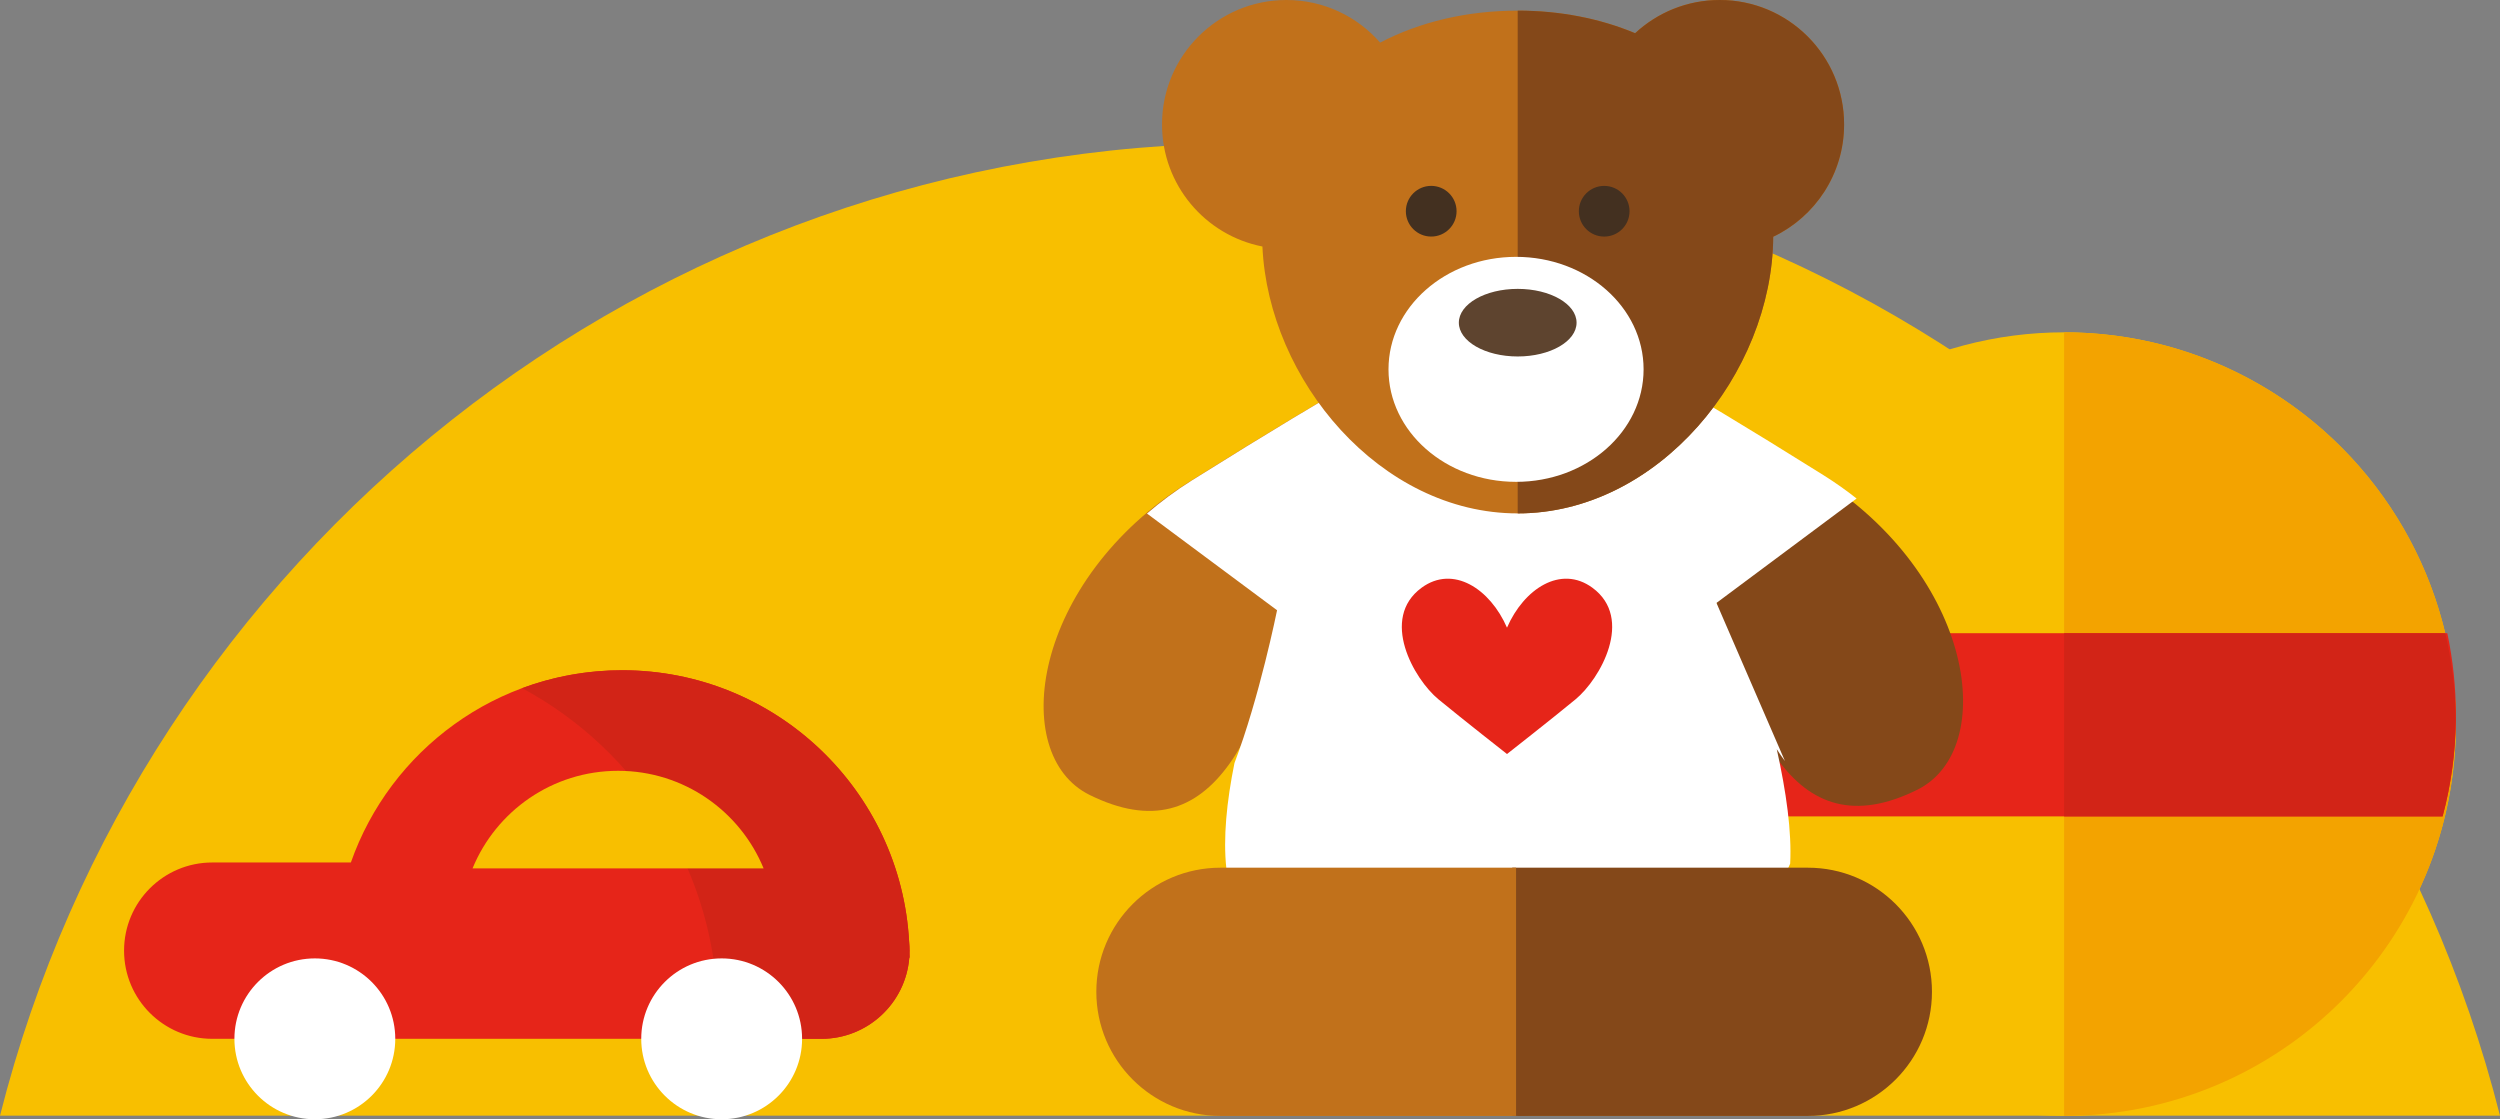 <?xml version="1.0" encoding="utf-8"?>
<!-- Generator: Adobe Illustrator 16.0.0, SVG Export Plug-In . SVG Version: 6.00 Build 0)  -->
<!DOCTYPE svg PUBLIC "-//W3C//DTD SVG 1.1//EN" "http://www.w3.org/Graphics/SVG/1.1/DTD/svg11.dtd">
<svg version="1.1" id="Layer_1" xmlns="http://www.w3.org/2000/svg" xmlns:xlink="http://www.w3.org/1999/xlink" x="0px" y="0px"
	 width="158px" height="70.736px" viewBox="606.738 543.269 158 70.736" enable-background="new 606.738 543.269 158 70.736"
	 xml:space="preserve">
<rect x="606.738" y="543.269" width="158" height="70.736" fill="#808080" stroke="none"/>
<g>
	<path fill="#F8BF00" d="M606.738,613.781h158c-8.92-35.323-40.906-61.466-79-61.466
		C647.645,552.316,615.658,578.458,606.738,613.781z"/>
	<path fill="#E62519" d="M664.219,603.498c0.002-0.049,0.004-0.099,0.004-0.147c0-0.187-0.009-0.371-0.027-0.553
		c-0.517-9.57-8.44-17.17-18.138-17.17c-7.923,0-14.662,5.074-17.145,12.15h-8.761c-3.077,0-5.573,2.495-5.573,5.572
		s2.496,5.572,5.573,5.572h38.5c2.928,0,5.327-2.26,5.553-5.13h0.019C664.223,603.695,664.221,603.597,664.219,603.498z"/>
	<path fill="#D22417" d="M664.223,603.351c0-0.187-0.01-0.371-0.027-0.553c-0.517-9.57-8.44-17.17-18.138-17.17
		c-2.225,0-4.355,0.4-6.325,1.132c7.359,3.954,12.364,11.725,12.364,20.664c0,0.504-0.018,1.003-0.049,1.499h6.604
		c2.928,0,5.328-2.26,5.554-5.13h0.019c0-0.099-0.002-0.196-0.004-0.295C664.221,603.449,664.223,603.4,664.223,603.351z"/>
	<path fill="#844819" d="M706.13,569.231l-0.412-1.378l-3.061,0.508v45.421c11.811-0.324,15.908-7.008,16.812-15.287
		c0.927-8.487-7.787-28.169-7.787-28.169L706.13,569.231z"/>
	<circle fill="#F8BF00" cx="737.189" cy="589.033" r="24.761"/>
	<path fill="#F3A300" d="M761.951,589.032c0-13.675-11.086-24.761-24.762-24.761v49.522
		C750.865,613.794,761.951,602.708,761.951,589.032z"/>
	<path fill="#E62519" d="M712.428,588.456c0,2.217,0.293,4.364,0.839,6.408h47.844c0.547-2.044,0.839-4.191,0.839-6.408
		c0-1.771-0.188-3.5-0.541-5.167H712.97C712.616,584.956,712.428,586.685,712.428,588.456z"/>
	<path fill="#D22417" d="M737.189,583.289v11.575h23.922c0.518-1.937,0.808-3.966,0.836-6.059c-0.017-1.897-0.247-3.744-0.668-5.517
		H737.189z"/>
	<path fill="#C1711B" d="M689.075,578.109c-2.325,11.43-5.581,19.311-13.485,15.394c-5.151-2.553-3.654-13.541,6.293-19.773
		c9.947-6.233,13.344-7.923,13.344-7.923L689.075,578.109z"/>
	<path fill="#844819" d="M714.423,577.789c2.325,11.43,5.58,19.311,13.485,15.394c5.151-2.553,3.654-13.541-6.293-19.774
		c-9.947-6.232-13.344-7.923-13.344-7.923L714.423,577.789z"/>
	<path fill="#FFFFFF" d="M721.984,573.301c-9.991-6.26-13.402-7.956-13.402-7.956l2.322,4.643l-4.473-0.883l-0.414-1.383
		l-3.967,0.657l-3.966-0.657l-0.415,1.383l-4.392,0.967l2.203-4.406c0,0-3.411,1.697-13.402,7.957
		c-1.042,0.653-1.991,1.359-2.851,2.102l8.221,6.112c0,0-1.116,5.538-2.692,9.658c-0.495,2.444-0.722,4.741-0.512,6.656h35.5
		l0.133-0.301c0.104-2.009-0.245-4.532-0.849-7.234c0.168,0.265,0.341,0.515,0.519,0.752l-4.329-9.994l8.857-6.598
		C723.425,574.261,722.728,573.768,721.984,573.301z"/>
	<path fill="#C1711B" d="M723.285,551.132c0-4.343-3.521-7.863-7.863-7.863c-2.063,0-3.94,0.797-5.344,2.098
		c-2.222-0.929-4.745-1.426-7.421-1.426c-3.201,0-6.185,0.71-8.694,2.021c-1.441-1.649-3.559-2.693-5.922-2.693
		c-4.342,0-7.863,3.521-7.863,7.863c0,3.823,2.729,7.008,6.345,7.716c0.383,8.444,7.459,16.868,16.134,16.868
		c8.886,0,16.095-8.839,16.149-17.485C721.455,556.966,723.285,554.263,723.285,551.132z"/>
	<path fill="#E62519" d="M707.378,580.414c-1.995-1.463-4.329,0.065-5.398,2.523c-1.069-2.458-3.402-3.986-5.398-2.523
		c-2.651,1.944-0.495,5.767,1.07,7.056c1.559,1.283,4.302,3.433,4.328,3.453v0.001v-0.001l0.001,0.001v-0.001
		c0.026-0.021,2.77-2.17,4.327-3.453C707.873,586.181,710.029,582.359,707.378,580.414z"/>
	<path fill="#844819" d="M718.806,558.232c2.648-1.266,4.479-3.969,4.479-7.1c0-4.343-3.521-7.863-7.863-7.863
		c-2.063,0-3.94,0.797-5.344,2.098c-2.222-0.929-4.745-1.426-7.421-1.426v31.775C711.543,575.716,718.752,566.877,718.806,558.232z"
		/>
	<path fill="#433020" d="M698.793,556.618c0,0.885-0.718,1.602-1.603,1.602c-0.884,0-1.602-0.717-1.602-1.602
		s0.718-1.602,1.602-1.602C698.075,555.017,698.793,555.734,698.793,556.618z M708.123,555.017c-0.885,0-1.602,0.717-1.602,1.602
		s0.717,1.602,1.602,1.602s1.602-0.717,1.602-1.602C709.725,555.734,709.008,555.017,708.123,555.017z"/>
	<ellipse fill="#FFFFFF" cx="702.552" cy="566.612" rx="8.061" ry="7.11"/>
	<ellipse fill="#5E442F" cx="702.657" cy="563.662" rx="3.72" ry="2.136"/>
	<path fill="#844819" d="M720.994,598.107h-18.683v15.688h18.683c4.332,0,7.844-3.513,7.844-7.845S725.326,598.107,720.994,598.107z
		"/>
	<path fill="#C1711B" d="M683.87,598.107h18.683v15.688H683.87c-4.332,0-7.844-3.513-7.844-7.845S679.538,598.107,683.87,598.107z"
		/>
	<circle fill="#FFFFFF" cx="626.636" cy="608.923" r="5.083"/>
	<circle fill="#FFFFFF" cx="652.347" cy="608.923" r="5.083"/>
	<path fill="#F8BF00" d="M636.603,598.151h18.395c-1.486-3.618-5.043-6.167-9.197-6.167S638.089,594.532,636.603,598.151z"/>
</g>
</svg>
